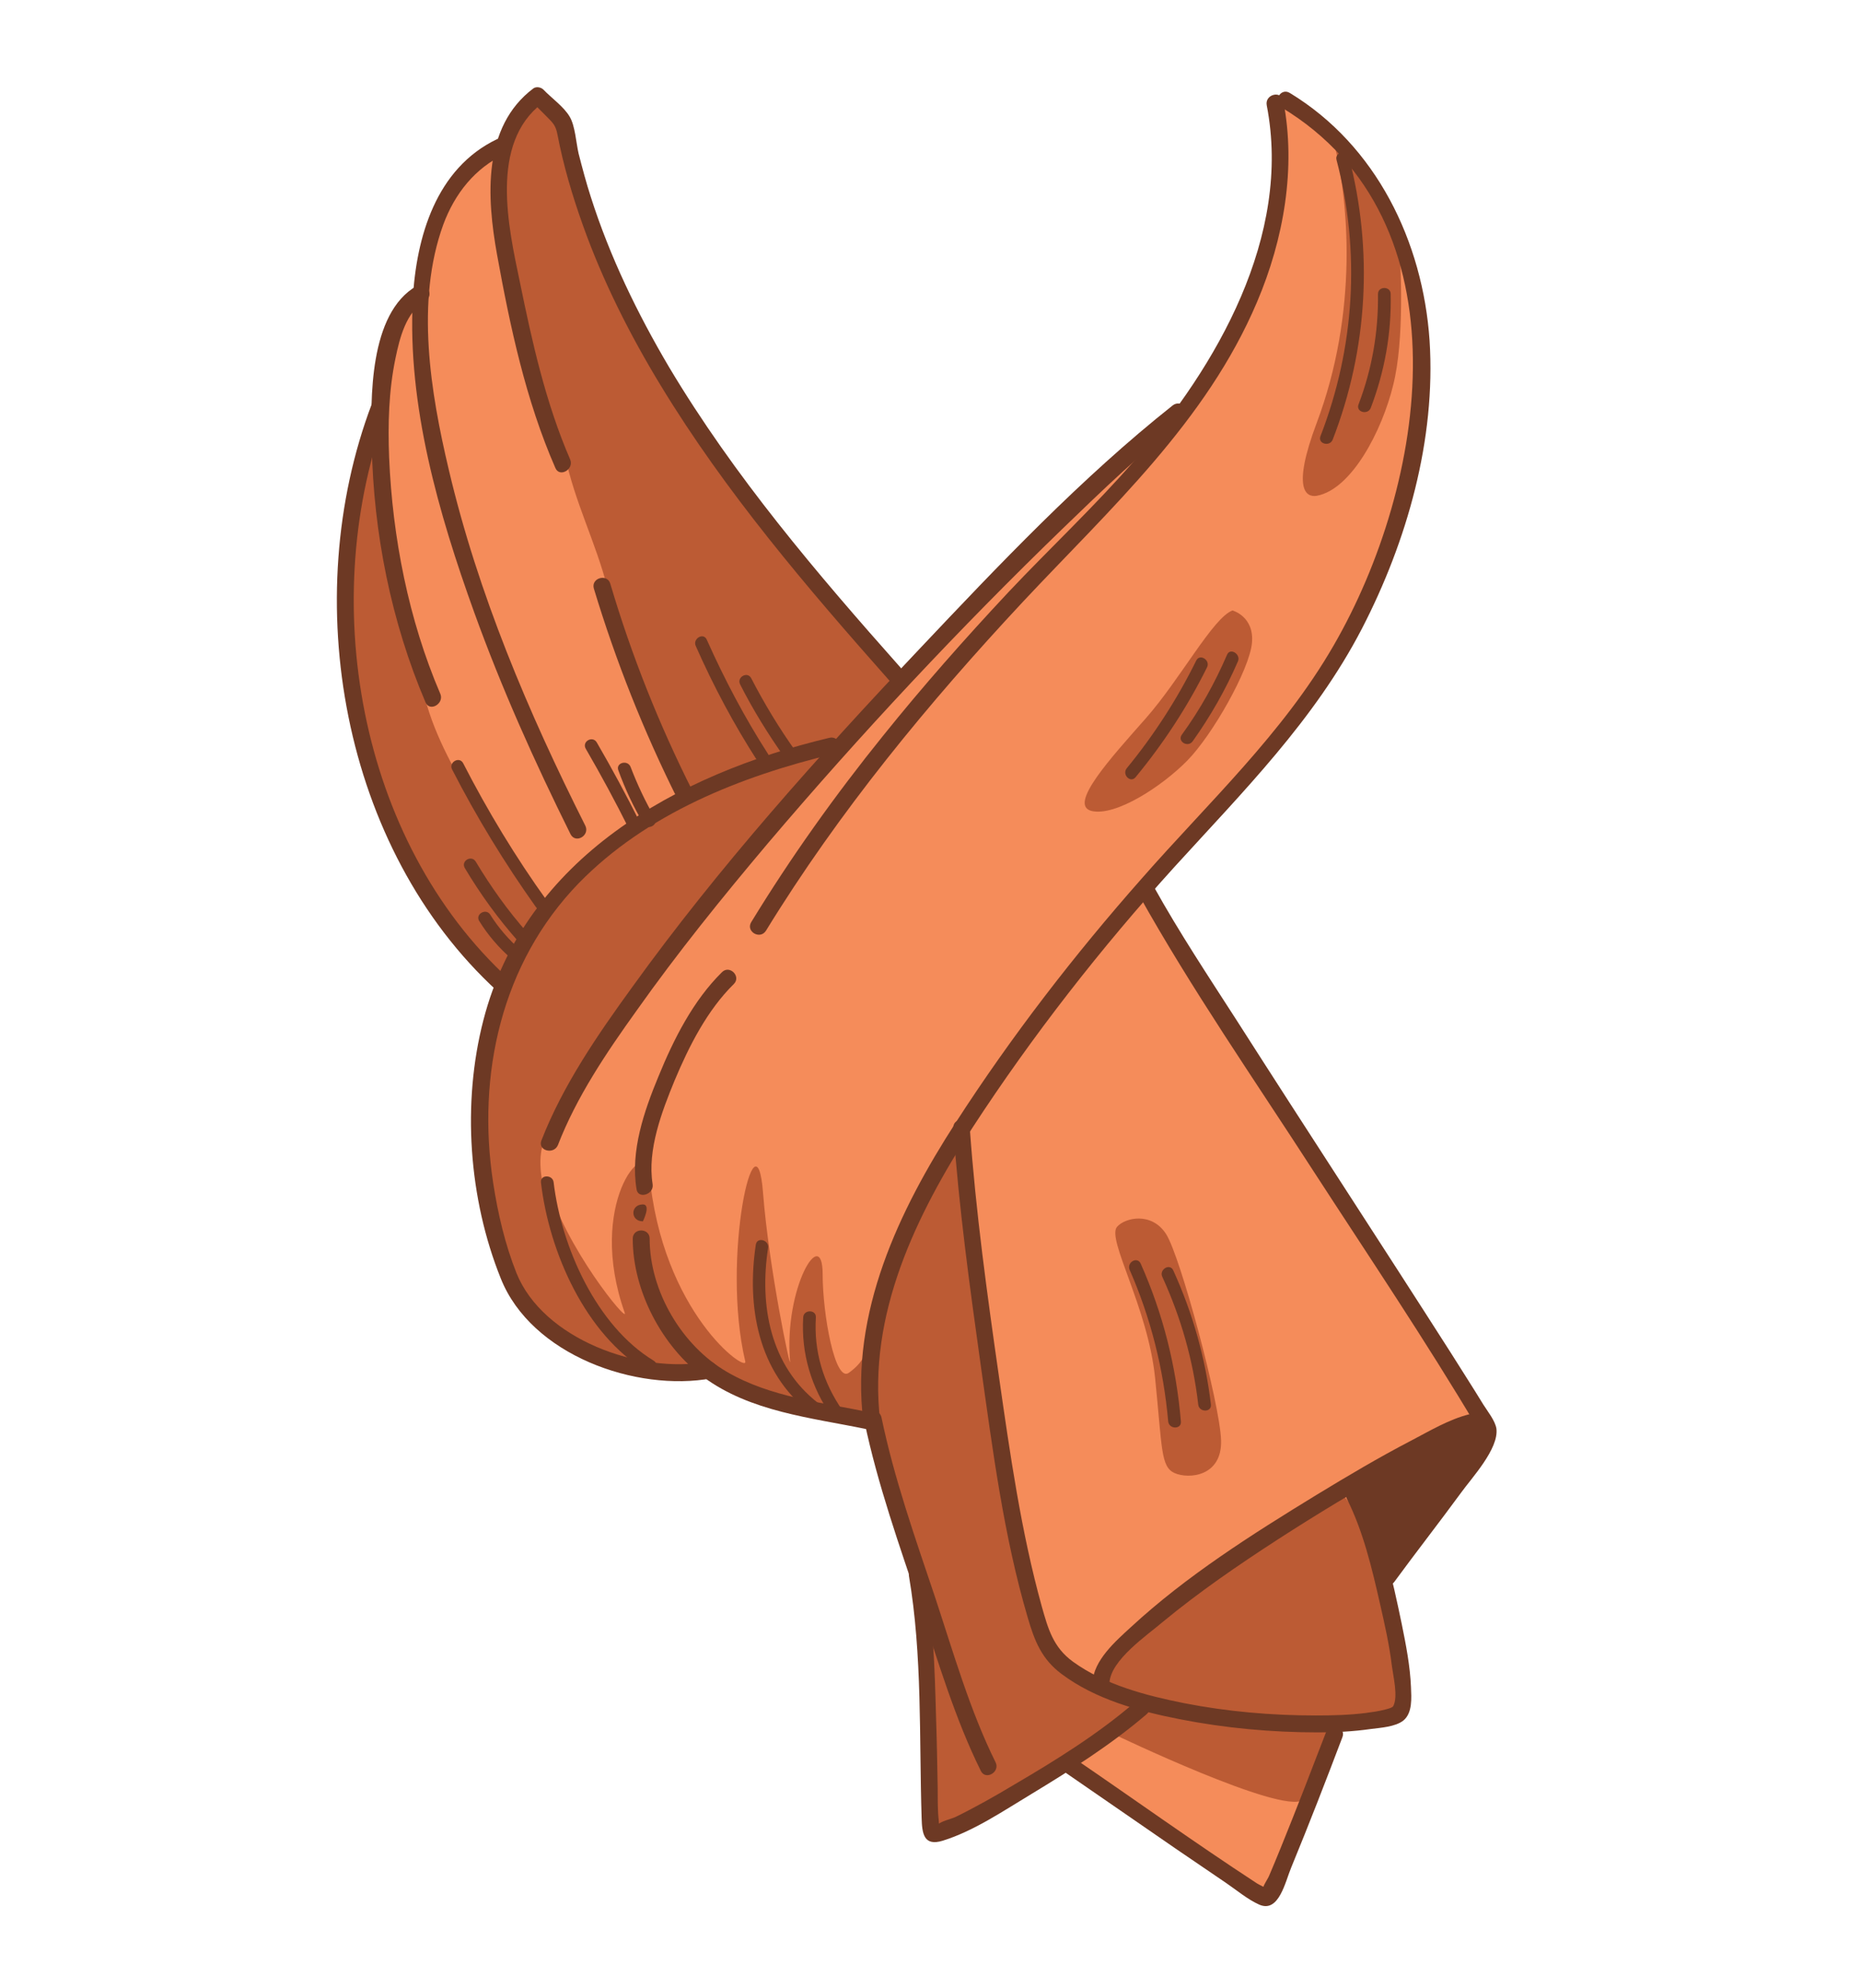 <?xml version="1.0" encoding="utf-8"?>
<!-- Generator: Adobe Illustrator 19.2.0, SVG Export Plug-In . SVG Version: 6.00 Build 0)  -->
<svg version="1.1" id="Layer_1" xmlns="http://www.w3.org/2000/svg" xmlns:xlink="http://www.w3.org/1999/xlink" x="0px" y="0px"
	 viewBox="0 0 440 470" style="enable-background:new 0 0 440 470;" xml:space="preserve">
<style type="text/css">
	.st0{fill:#F58C5A;}
	.st1{fill:#BC5B34;}
	.st2{fill:#6D3924;}
</style>
<g>
	<path class="st0" d="M299.3,448.6c-0.2,0-0.5-0.1-0.7-0.2c-1.7-0.8-3.5-2.1-5.2-3.3c-0.8-0.6-1.6-1.1-2.3-1.7
		c-4-2.7-7.9-5.4-11.9-8.1c-4.9-3.4-9.8-6.7-14.7-10.1c-3.8-2.6-7.6-5.2-11.4-7.8l-1.1-0.8l-1.1,0.7c-2.5,1.6-5.2,3.2-8.1,5
		c-1.1,0.7-2.2,1.4-3.4,2.1c-5.5,3.4-11.2,6.9-17.1,8.8c-0.7,0.2-1.1,0.3-1.4,0.3c-0.4,0-0.9,0-1-3.8c-0.2-5.1-0.2-10.3-0.3-15.3
		c-0.2-13.9-0.4-28.3-2.7-42.2l0.1-0.6l-0.2-0.6c-3.9-11.3-7.6-22.5-10-33.7l-0.3-1.3l-1.3-0.3c-2.2-0.5-4.4-0.9-6.7-1.3
		c-10.6-2-21.6-4-30.3-10.2l-0.7-0.5l-0.8,0.1c-2,0.3-4.1,0.5-6.3,0.5c-15.5,0-34.3-7.9-40.3-23c-7.4-18.6-8.9-40.9-4-59.8
		c0.6-2.5,1.4-5,2.4-7.5l0.5-1.2l-1-0.9c-34-32-45.9-89-28.3-135.6l0.1-0.3v-0.3c0.4-13.8,3.4-22.3,9-26l0.8-0.5l0.1-1
		c1-11.7,5-27,18.5-33.5l1-0.3l0.4-1c1.5-4.5,3.9-8.1,7.5-10.8l0,0c0.6,0.6,1.4,1.3,2.1,2c1.5,1.3,3,2.6,3.7,4
		c0.7,1.2,1,3.3,1.3,5.2c0.2,1.1,0.3,2.1,0.5,3c0.8,3.4,1.8,6.9,2.9,10.4c4.2,13.3,10.3,26.5,18.7,40.6
		c15.6,26.3,35.7,49.7,54.9,71.4l1.5,1.8l1.5-1.6c1.4-1.5,2.7-2.9,4.1-4.4l0.1-0.1c18.8-19.8,38.2-40.4,59.8-57.5l0.5-0.2l0.4-0.5
		c12.2-16.8,27.8-42.6,22.1-72.2c0-0.1,0.1-0.1,0.2-0.1l1.5,0.7l0.9-1.3c18.3,11.1,30.3,32.4,32,56.9c1.8,26.8-7.6,51.3-15.7,67.1
		c-9.5,18.3-22.9,32.9-37.1,48.3c-2.3,2.5-4.6,5-6.9,7.5c-1.5,1.6-3,3.3-4.4,5l-1.2,1.4l0.7,1.2c4.8,8.6,10.2,16.9,15.4,25
		c1.3,2,2.5,4,3.8,5.9c8.3,13.1,16.9,26.3,25.2,39.1c8.4,13,17.1,26.4,25.5,39.6l0.1,0.1c2.5,3.9,5.1,7.9,7.5,11.9
		c0.3,0.4,0.6,0.9,0.9,1.4c0.8,1.2,1.8,2.6,1.9,3.6c0.4,3.1-3.7,8.3-6.1,11.4c-0.7,0.9-1.4,1.7-1.9,2.4c-2.9,4-6,8.1-8.9,12
		c-2.2,2.9-4.5,6-6.8,9l-0.7,0.9l0.2,0.9c1,4,1.9,8.3,2.8,13.4c0.1,0.6,0.3,1.4,0.4,2.2c1,4.8,2.8,13.7-1.1,15.4
		c-3,1.3-6.8,2-12.2,2.1h-2.3l0.3,2.3l-0.2,0.3c-3.8,10-7.8,20.3-11.9,30.4c-0.3,0.6-0.5,1.4-0.8,2.2
		C302,444.8,300.7,448.6,299.3,448.6L299.3,448.6z"/>
	<g>
		<path class="st1" d="M210.9,160.1c-18.8-21.2-38.4-44-54-69.6c-7.7-12.8-13.9-25.4-18.3-37.7c-2.7-7.5-4.6-14.5-5.9-21.2
			c-0.4-2.3-1.2-3.1-2.7-4.5l-3-3.1l-0.7,0.6c-11.1,9.9-7.2,28.6-4.7,41l0.2,1.2c3,14.5,5.9,27.6,11.1,40c0.3,0.1,0.6,0.4,0.7,0.9
			c2.2,10.8,7.3,20.6,10,31.2c0.1,0.3,0.1,0.5,0,0.8c4.9,16,11.2,31.7,18.6,46.7l0.4,0.9l0.9-0.4c9.8-4.8,20.8-8.6,32.7-11.5
			c0.1,0,0.2,0,0.3,0c0.2,0,0.3,0,0.5,0.1l0.7,0.5l0.6-0.6c4-4.4,8.3-9,12.7-13.8l0.6-0.8L210.9,160.1z"/>
		<path class="st1" d="M128.3,214.4c-3.2-3.5-5.3-7.5-7.7-11.5c-2.4-4.1-5.5-7.8-7.9-11.9c-4.8-8.1-9.8-16.7-12.2-25.9
			c-0.1-0.5,0-0.9,0.3-1.2c-7-17.1-11.1-36.2-11.8-55.5l-2-0.2c-11.6,43.9,0.7,92.9,30.6,121.9l1,1l0.6-1.3
			C121.7,224.4,124.7,219.3,128.3,214.4C128.4,214.4,128.3,214.4,128.3,214.4z"/>
		<path class="st1" d="M129.4,282.7c-0.3-0.1-0.6-0.4-0.7-0.8c-0.9-4.2-1.7-9.2,0.4-13.2c0.1-0.3,0.4-0.5,0.6-0.6
			c5.1-12.3,13-23.6,20.6-34.2c12.3-17,26.7-34.7,44-54l2.2-2.5l-3.2,0.8c-25.2,6.4-43.9,16.2-57.2,30
			c-17.3,17.8-24.7,43.9-20.5,71.6c1.3,8.4,3.1,15.4,5.6,21.6c3.8,9.4,13.8,17.1,26.9,20.5l0.9-1.7
			C139.4,312.1,131.9,297.7,129.4,282.7z"/>
		<path class="st1" d="M267.3,402.5c-7.2-2.2-12.8-5.1-17.1-8.6c-4-3.3-5.3-8.3-6.7-13c-5.1-18.1-7.8-37.3-10.4-55.8l-0.5-3.4
			c-2.2-15.5-4.4-32-5.9-48.8l-0.3-3.1l-1.6,2.6c-14.2,23.3-20,43-18.2,61.8v0.3l0.2,0.2c0.1,0.1,0.2,0.2,0.2,0.4
			c2.6,12.5,6.8,24.9,10.9,36.9c0.6,1.8,1.2,3.5,1.8,5.3c0.8,2.4,1.6,4.9,2.4,7.3c3.3,10,6.7,20.2,11.2,29.8c0.2,0.1-3.1,2.7-3,3.1
			c0.8,3.1,1.6,6.1,2.9,9.1c0.6-0.3,6.1-3.5,6.6-3.8c9.2-5.5,18.9-11.5,27.4-18.6l1.4-1.2L267.3,402.5z"/>
		<path class="st1" d="M236.2,425.1c-1.2-3.2-3.6-5.9-4.5-9.2c-0.1-0.3-0.1-0.6,0.1-0.8c-4-8.4-7.1-17.4-10.2-26.6l-1.9,0.4
			c0.4,5.5,0.5,11,0.7,16.7c0.2,5.5,0.3,11.1,0.4,16.5v1.8c0,1.6,0.1,3.2,0.1,4.8c0,0.2,0,0.6,0.1,1c0.1,0.5,0.1,1.1,0.2,1.6
			l0.1,1.6l1.4-0.8c0.5-0.3,1.4-0.6,2.1-0.8c0.6-0.2,1.2-0.4,1.6-0.6C229.8,428.7,233.1,426.9,236.2,425.1L236.2,425.1z"/>
		<g>
			<path class="st1" d="M264.1,290c-2.5,2.9,7.3,19,9,35.7s1.3,21,4.6,22.5c3.4,1.5,11.3,0.8,11-7.8c-0.3-8.7-9.6-43.4-13-48.7
				S266,287.8,264.1,290z"/>
			<path class="st1" d="M315,32.2c4.1,15.1,6.1,41.8-3.7,67.8c-5.9,15.7-2.5,17.6,0,17.2c8.3-1.5,15.5-15.5,18.1-26.2
				c2.7-10.7,1.8-28.3,1.4-34.3s-7.3-14.3-7.3-14.3S314.1,29,315,32.2z"/>
			<path class="st1" d="M291.4,144.3c-4.6,1.7-12.3,16.2-20.5,25.5s-18.5,20.5-12.8,21.9c5.7,1.3,16.6-5.8,22.6-11.9
				c6-6.1,14.7-21.5,15.3-27.8S291.4,144.3,291.4,144.3z"/>
			<path class="st1" d="M204.3,320.3c0,0-0.3,1.8-3.6,4.2c-3.3,2.4-6.2-13.9-6.2-23.3c0-11.9-9.2,3.2-7.7,20.6
				c0.2,2.6-5-21.9-6.4-39.9c-1.6-20.7-10,15.3-4.2,39.9c0.7,3-19.8-11.4-22.7-44.7c-0.7-8.7-14.9,7.5-5.8,33.2
				c1,2.9-14.3-15.7-18.3-30.8c-0.6-2.3,1.2,24.9,1.2,24.9l13.9,17.4l10.4,1.3l10.2,0.1l11.1,5.4l15,4.4l14.8,2.7L204.3,320.3z"/>
			<path class="st1" d="M263.5,410c0,0,39.4,18.9,44.5,15.5c5.1-3.5,7.5-19.1,7.5-19.1l-12.9,0.1l-31.8-4.1L263.5,410z"/>
		</g>
		<path class="st1" d="M330.6,397c-0.4-4.8-1.3-9.4-2.2-13.6c-1.9-9-4-17.8-7.7-25.7c-0.5-0.6-0.9-1.2-1.3-1.9
			c-0.3-0.4-0.5-0.7-0.8-1.1c-0.1-0.1-0.2-0.3-0.3-0.4c0,0-0.3-0.3-0.1-0.2c-0.3-0.2-0.5-0.5-0.6-0.8c-5.2,3.1-10.5,6.4-15.9,9.9
			c-8.4,5.5-18.2,12-27.3,19.5c-0.5,0.4-1.2,0.9-1.9,1.5c-4.2,3.3-10.5,8.3-11.1,13.2l-0.1,0.7l0.7,0.3c4.9,2,10,3.3,14.4,4.3
			c9.6,2.2,20.1,3.4,31,3.7c1.2,0,2.4,0,3.6,0c3.2,0,6-0.1,8.8-0.3c0.5,0,1-0.1,1.6-0.1c2.6-0.1,5.8-0.3,7.9-1.5
			c1.8-1.1,1.6-4.4,1.4-7.1L330.6,397z"/>
	</g>
	<g>
		<g>
			<path class="st2" d="M213,157.9c-19.9-22.4-39.4-45.3-54.8-71.1c-7.5-12.7-14-26.1-18.5-40.2c-1.1-3.4-2-6.8-2.9-10.3
				c-0.6-2.6-0.8-6.5-2.1-8.7c-1.4-2.4-4.3-4.4-6.2-6.4c-0.6-0.6-1.7-0.8-2.4-0.3c-12.1,9.1-11,25.8-8.6,39.2
				c3.1,17.1,6.8,34.5,13.8,50.5c1,2.4,4.5,0.3,3.5-2c-5.8-13.4-9-27.8-11.9-42c-2.7-12.9-7.2-32.7,5.3-42.2
				c-0.8-0.1-1.6-0.2-2.4-0.3c1.1,1.1,2.3,2.3,3.4,3.4c1.6,1.6,2.2,2.2,2.6,4.3c1.4,7.3,3.5,14.4,6,21.4
				c4.7,13.2,11.1,25.9,18.4,37.9c15.3,25.2,34.6,47.8,54.1,69.8C211.9,162.7,214.7,159.9,213,157.9L213,157.9z"/>
		</g>
		<g>
			<path class="st2" d="M117.5,32.9C103.1,39.8,98.4,56,97.6,70.8c-1.3,25,6.1,50.6,14.5,73.9c6.5,18,14.3,35.4,22.8,52.5
				c1.2,2.3,4.6,0.3,3.5-2c-13.5-26.8-25.4-54.9-32.3-84.2c-4.3-18.2-7.9-39.7-1.3-57.9c2.7-7.3,7.5-13.4,14.6-16.7
				C121.8,35.3,119.8,31.8,117.5,32.9L117.5,32.9z"/>
		</g>
		<g>
			<path class="st2" d="M163.7,186.9c-7.9-15.7-14.4-32-19.4-48.9c-0.7-2.5-4.6-1.4-3.9,1.1c5.2,17.2,11.8,33.8,19.8,49.8
				C161.4,191.2,164.8,189.2,163.7,186.9L163.7,186.9z"/>
		</g>
		<g>
			<path class="st2" d="M98.5,67.6c-11.3,6.5-10.9,26.8-10.6,37.8c0.4,20.6,4.6,41.6,12.7,60.6c1,2.4,4.5,0.3,3.5-2
				c-7.5-17.5-11.3-36.9-12.1-55.9c-0.3-7.8-0.1-15.7,1.5-23.4c1-4.8,2.5-11,7.1-13.6C102.8,69.8,100.8,66.3,98.5,67.6L98.5,67.6z"
				/>
		</g>
		<g>
			<path class="st2" d="M87.9,95.5c-17.4,45.9-7.2,105,29.7,138.8c1.9,1.7,4.7-1.1,2.8-2.8c-35.9-32.9-45.6-90.3-28.7-134.9
				C92.7,94.1,88.8,93.1,87.9,95.5L87.9,95.5z"/>
		</g>
		<g>
			<path class="st2" d="M299.5,24.9c6,30.9-11.8,61.7-31.4,84.1c-9.4,10.8-19.9,20.6-29.7,31c-10.3,11-20.2,22.2-29.6,33.9
				c-11.3,14-21.8,28.7-31.2,44.1c-1.3,2.2,2.1,4.2,3.5,2c17.3-28.2,38.3-53.7,60.8-77.8c20.6-22,43.3-42.5,55.3-70.8
				c6.3-14.8,9.3-31.7,6.2-47.6C302.9,21.3,299,22.3,299.5,24.9L299.5,24.9z"/>
		</g>
		<g>
			<path class="st2" d="M277.3,95.8c-21.7,17.2-41.1,37.7-60.1,57.8c-23.9,25.3-47.3,51.4-67.7,79.7c-8.2,11.3-16.4,23.2-21.5,36.3
				c-0.9,2.4,2.9,3.4,3.9,1.1c4.4-11.4,11.5-21.9,18.6-31.8c9.7-13.7,20.2-26.7,31-39.5c22-25.9,45.3-50.8,69.7-74.4
				c9.3-9,18.8-18.1,29-26.2C282.1,97.1,279.3,94.3,277.3,95.8L277.3,95.8z"/>
		</g>
		<g>
			<path class="st2" d="M196.1,174.4c-36.1,8.6-71.9,28.4-81.8,66.7c-5.1,19.7-3.5,42.2,4.1,61.1c7.2,18.1,32,26.9,49.9,23.6
				c2.5-0.5,1.5-4.3-1.1-3.9c-15.9,2.9-38.8-5.3-45.1-21c-2.7-6.8-4.4-14.1-5.5-21.3c-3.9-25.5,1.9-51.9,20.2-70.8
				c16.1-16.5,38.3-25.3,60.3-30.6C199.7,177.7,198.6,173.8,196.1,174.4L196.1,174.4z"/>
		</g>
		<g>
			<path class="st2" d="M149.6,292.8c0,12.3,6.9,25.4,16.7,32.7c11.1,8.2,25.4,9.6,38.5,12.3c2.5,0.5,3.6-3.3,1.1-3.9
				c-11.5-2.4-23.7-3.6-34-9.6c-10.7-6.2-18.3-19.1-18.3-31.5C153.6,290.2,149.6,290.2,149.6,292.8L149.6,292.8z"/>
		</g>
		<g>
			<path class="st2" d="M303,25.4c44.4,26.8,34.3,89.2,12.3,127.2c-12,20.8-29.6,37.1-45.3,55c-16,18.1-30.9,37.4-44,57.7
				c-13.5,20.9-25,45-21.9,70.6c0.3,2.5,4.3,2.6,4,0c-3-25.2,8.5-48.7,21.8-69.3c14.2-21.8,30.4-42.5,47.8-61.7
				c16.2-17.8,33.1-34.7,44.3-56.3c10.7-20.7,17.5-44.7,16-68.1c-1.6-23.4-12.6-46.1-33-58.5C302.8,20.6,300.8,24,303,25.4L303,25.4
				z"/>
		</g>
		<g>
			<path class="st2" d="M269.2,211.4c12.5,22.4,27.3,43.7,41.2,65.2c13.1,20.2,26.6,40.2,38.9,60.9c0.7,1.2,0.8,0.3,0,1.6
				c-2,3.3-3.9,6.6-6.1,9.8c-5.5,7.8-11.5,15.3-17.1,23.1c-1.5,2.1,1.9,4.1,3.5,2c5.2-7.1,10.6-14,15.8-21.1
				c2.5-3.5,9-10.4,8.4-15.2c-0.3-1.9-2.1-4.1-3.1-5.7c-2.5-4.1-5.1-8.1-7.6-12.1c-16.8-26.3-33.9-52.4-50.7-78.7
				c-6.7-10.4-13.6-20.8-19.6-31.6C271.4,207.1,267.9,209.1,269.2,211.4L269.2,211.4z"/>
		</g>
		<g>
			<path class="st2" d="M225.4,266.7c1.3,18.8,3.9,37.6,6.5,56.2c2.8,19.8,5.4,40.2,11.1,59.5c1.6,5.5,3.3,9.8,8,13.3
				c8,6,18.3,8.8,28,10.7c10.7,2.1,21.7,3.1,32.6,3.1c4.2,0,8.3-0.2,12.5-0.8c2.3-0.3,5.8-0.5,7.7-2c2.2-1.8,1.9-5.4,1.8-7.9
				c-0.2-5-1.2-10.1-2.2-15c-2.2-10.6-4.7-21.8-9.5-31.6c-1.1-2.3-4.6-0.3-3.5,2c3.9,7.7,6,16.6,7.9,25c1.1,4.8,2.2,9.7,2.8,14.7
				c0.3,2.3,1.5,7.2,0.3,9.4c-0.2,0.3-0.7,0.5-1.9,0.8c-1.5,0.4-3,0.6-4.5,0.8c-3.9,0.5-7.9,0.6-11.9,0.6c-10.4,0-20.9-0.9-31.1-2.9
				c-9-1.8-18.7-4.3-26.3-9.8c-4.7-3.4-5.9-7.8-7.4-13.1c-4.9-17.7-7.5-36.1-10.1-54.2c-2.8-19.5-5.5-39.1-6.9-58.7
				C229.2,264.1,225.2,264.1,225.4,266.7L225.4,266.7z"/>
		</g>
		<g>
			<path class="st2" d="M262.3,397.9c0.2-5.5,9-11.4,12.6-14.5c8.6-7.1,17.8-13.4,27.2-19.5c9.3-6,18.7-11.7,28.4-17.1
				c5.6-3.1,11.7-7,18-8.6c2.5-0.6,1.4-4.5-1.1-3.9c-4.8,1.2-9.3,3.9-13.7,6.2c-7.7,4-15.1,8.4-22.5,12.9
				c-15.2,9.3-30.7,19.1-43.8,31.2c-3.6,3.3-8.9,7.9-9.1,13.2C258.2,400.5,262.2,400.5,262.3,397.9L262.3,397.9z"/>
		</g>
		<g>
			<path class="st2" d="M204.4,336.1c3.1,14.8,8.3,29.4,13.1,43.7c4.3,12.9,8.3,26.5,14.4,38.8c1.1,2.3,4.6,0.3,3.5-2
				c-6.1-12.3-10-26-14.3-39c-4.7-14-9.7-28.1-12.7-42.6C207.8,332.5,203.9,333.5,204.4,336.1L204.4,336.1z"/>
		</g>
		<g>
			<path class="st2" d="M214.9,372.5c3.2,18.8,2.4,38.2,3,57.2c0.1,3.7,0.5,6.8,5,5.4c7.4-2.3,14.4-7.1,20.9-11
				c9.4-5.7,18.9-11.7,27.3-18.9c2-1.7-0.9-4.5-2.8-2.8c-8.7,7.5-18.7,13.7-28.6,19.5c-4.5,2.7-9.1,5.3-13.8,7.6
				c-1.1,0.5-3.5,1-4.3,1.9c-0.1,0.1-0.8,0.1-0.9,0.3c0.9,0.2,1.3,0.7,1.3,1.3c0-0.2,0-0.4-0.1-0.6c0.3-0.6-0.1-3.2-0.1-3.8
				c-0.1-2-0.1-3.9-0.1-5.9c-0.1-5.7-0.2-11.4-0.4-17.2c-0.3-11.3-0.7-22.8-2.6-33.9C218.3,368.9,214.5,370,214.9,372.5L214.9,372.5
				z"/>
		</g>
		<g>
			<path class="st2" d="M251.9,419c8.7,6,17.4,12,26.1,18c4,2.7,7.9,5.4,11.9,8.1c2.5,1.7,5.1,3.9,7.8,5.1c4.7,2.1,6.2-5.5,7.6-8.8
				c4.2-10.2,8.2-20.5,12.1-30.8c0.9-2.4-2.9-3.4-3.9-1.1c-3.5,9.1-7,18.2-10.7,27.3c-0.9,2.2-1.8,4.4-2.7,6.5
				c-0.3,0.8-1.7,2.7-1.6,3.6c-0.1,0.1-0.1,0.2-0.2,0.4c-0.6,0.9,0.1,0.8,2-0.1c0,0-0.6-0.3-0.6-0.4c-0.3-0.6-1.9-1.2-2.5-1.6
				c-14.7-9.6-28.9-19.8-43.4-29.7C251.8,414,249.8,417.5,251.9,419L251.9,419z"/>
		</g>
		<g>
			<path class="st2" d="M127.9,279.5c1.9,16.4,10.5,36,25.1,44.7c1.7,1,3.2-1.6,1.5-2.6c-13.5-8.2-21.8-26.9-23.6-42.1
				C130.7,277.6,127.7,277.6,127.9,279.5L127.9,279.5z"/>
		</g>
		<g>
			<path class="st2" d="M316,37.8c5.7,21.7,4.3,44.4-3.8,65.3c-0.7,1.8,2.2,2.6,2.9,0.8c8.3-21.4,9.6-44.7,3.8-66.9
				C318.4,35.2,315.5,36,316,37.8L316,37.8z"/>
		</g>
		<g>
			<path class="st2" d="M325.8,69.5c0.1,9-1.4,17.7-4.6,26.1c-0.7,1.8,2.2,2.6,2.9,0.8c3.3-8.7,4.9-17.6,4.7-26.9
				C328.8,67.6,325.8,67.6,325.8,69.5L325.8,69.5z"/>
		</g>
		<g>
			<path class="st2" d="M282.8,156.2c-4.5,9.1-10,17.6-16.4,25.4c-1.2,1.5,0.9,3.6,2.1,2.1c6.6-8,12.3-16.7,16.9-26
				C286.2,156,283.6,154.4,282.8,156.2L282.8,156.2z"/>
		</g>
		<g>
			<path class="st2" d="M290.1,154.8c-2.9,6.7-6.4,13-10.7,18.9c-1.1,1.6,1.5,3.1,2.6,1.5c4.2-5.9,7.8-12.2,10.7-18.9
				C293.4,154.6,290.8,153,290.1,154.8L290.1,154.8z"/>
		</g>
		<g>
			<path class="st2" d="M267.1,300.2c5,11.4,8,23.4,9.1,35.8c0.2,1.9,3.2,1.9,3,0c-1.1-13-4.2-25.4-9.5-37.3
				C268.9,296.9,266.3,298.4,267.1,300.2L267.1,300.2z"/>
		</g>
		<g>
			<path class="st2" d="M274.8,301.8c4.4,9.6,7.3,19.7,8.5,30.2c0.2,1.9,3.2,1.9,3,0c-1.3-11-4.3-21.6-8.9-31.7
				C276.6,298.5,274,300.1,274.8,301.8L274.8,301.8z"/>
		</g>
		<g>
			<path class="st2" d="M181.7,178.4c-5.6-8.7-10.4-17.8-14.6-27.2c-0.8-1.8-3.4-0.2-2.6,1.5c4.2,9.5,9,18.5,14.6,27.2
				C180.2,181.6,182.8,180.1,181.7,178.4L181.7,178.4z"/>
		</g>
		<g>
			<path class="st2" d="M188.2,177.7c-4-5.6-7.5-11.4-10.6-17.4c-0.9-1.7-3.5-0.2-2.6,1.5c3.1,6.1,6.7,11.9,10.6,17.4
				C186.7,180.7,189.3,179.2,188.2,177.7L188.2,177.7z"/>
		</g>
		<g>
			<path class="st2" d="M129.3,212.9c-7.4-10.3-14-21.2-19.8-32.5c-0.9-1.7-3.5-0.2-2.6,1.5c5.8,11.3,12.4,22.1,19.8,32.5
				C127.8,216,130.4,214.5,129.3,212.9L129.3,212.9z"/>
		</g>
		<g>
			<path class="st2" d="M152,288.7c0,0,2-4,0-4C149,284.7,149,288.7,152,288.7C152,288.7,149,288.7,152,288.7z"/>
		</g>
		<g>
			<path class="st2" d="M154.3,279.9c-1.3-8.1,2.2-17.2,5.2-24.5c3.4-8.1,7.7-16.6,14-22.8c1.8-1.8-1-4.6-2.8-2.8
				c-6.8,6.7-11.4,15.8-15,24.6c-3.4,8.2-6.7,17.7-5.2,26.7C150.8,283.5,154.7,282.4,154.3,279.9L154.3,279.9z"/>
		</g>
		<g>
			<path class="st2" d="M151.3,194.4c-3.2-6.4-6.6-12.7-10.2-18.9c-1-1.7-3.6-0.2-2.6,1.5c3.6,6.2,7,12.5,10.2,18.9
				C149.6,197.7,152.2,196.2,151.3,194.4L151.3,194.4z"/>
		</g>
		<g>
			<path class="st2" d="M154.8,193.3c-2.2-3.8-4.1-7.8-5.7-12c-0.7-1.8-3.6-1-2.9,0.8c1.6,4.4,3.6,8.7,6,12.7
				C153.2,196.4,155.8,194.9,154.8,193.3L154.8,193.3z"/>
		</g>
		<g>
			<path class="st2" d="M123.1,224.6c-2.8-2.5-5.2-5.2-7.2-8.4c-1-1.6-3.6-0.1-2.6,1.5c2.1,3.4,4.7,6.4,7.7,9
				C122.4,228,124.6,225.9,123.1,224.6L123.1,224.6z"/>
		</g>
		<g>
			<path class="st2" d="M124.7,220.5c-4.6-5.2-8.6-10.8-12.2-16.8c-1-1.7-3.6-0.2-2.6,1.5c3.7,6.2,7.9,12,12.7,17.4
				C123.9,224.1,126,221.9,124.7,220.5L124.7,220.5z"/>
		</g>
		<g>
			<path class="st2" d="M193.5,331.7c-11.4-8.8-14-23.1-11.9-36.7c0.3-1.9-2.6-2.7-2.9-0.8c-2.2,14.6,0.5,30.1,12.7,39.6
				C192.9,335,195,332.9,193.5,331.7L193.5,331.7z"/>
		</g>
		<g>
			<path class="st2" d="M199.2,333.4c-4.6-6.6-6.8-14-6.3-22c0.1-1.9-2.9-1.9-3,0c-0.5,8.5,1.9,16.6,6.8,23.5
				C197.7,336.4,200.3,334.9,199.2,333.4L199.2,333.4z"/>
		</g>
		<path class="st2" d="M350.4,337.4c0,0-0.1-0.1-0.2-0.2l-0.7-1l-0.8,1c-0.1,0.1-0.3,0.2-0.5,0.3c-5.3,1.4-10.3,4.2-15.1,7
			c-1,0.6-2.1,1.2-3.1,1.7c-3.4,1.9-6.9,3.9-10.5,6c1.4,1.1,2.2,2.9,3.3,4.3c0,0,0,0.1,0.1,0.1c0,0,0,0.1,0.1,0.1
			c0,0.1,0.1,0.1,0.1,0.2l0,0c0.2,0.4,0.2,0.9-0.1,1.2c1.5,3.4,2.9,7.1,4.1,11.4l0.6,1.9l1.2-1.6c1.5-2.1,3.1-4.1,4.6-6.1
			c3.5-4.6,7.1-9.3,10.4-14.1c1.6-2.2,3-4.6,4.3-6.8c0.6-1,1.2-2,1.8-3c0.2-0.3,0.3-0.4,0.4-0.5
			C350.9,338.4,350.9,337.9,350.4,337.4z"/>
	</g>
</g>
</svg>
